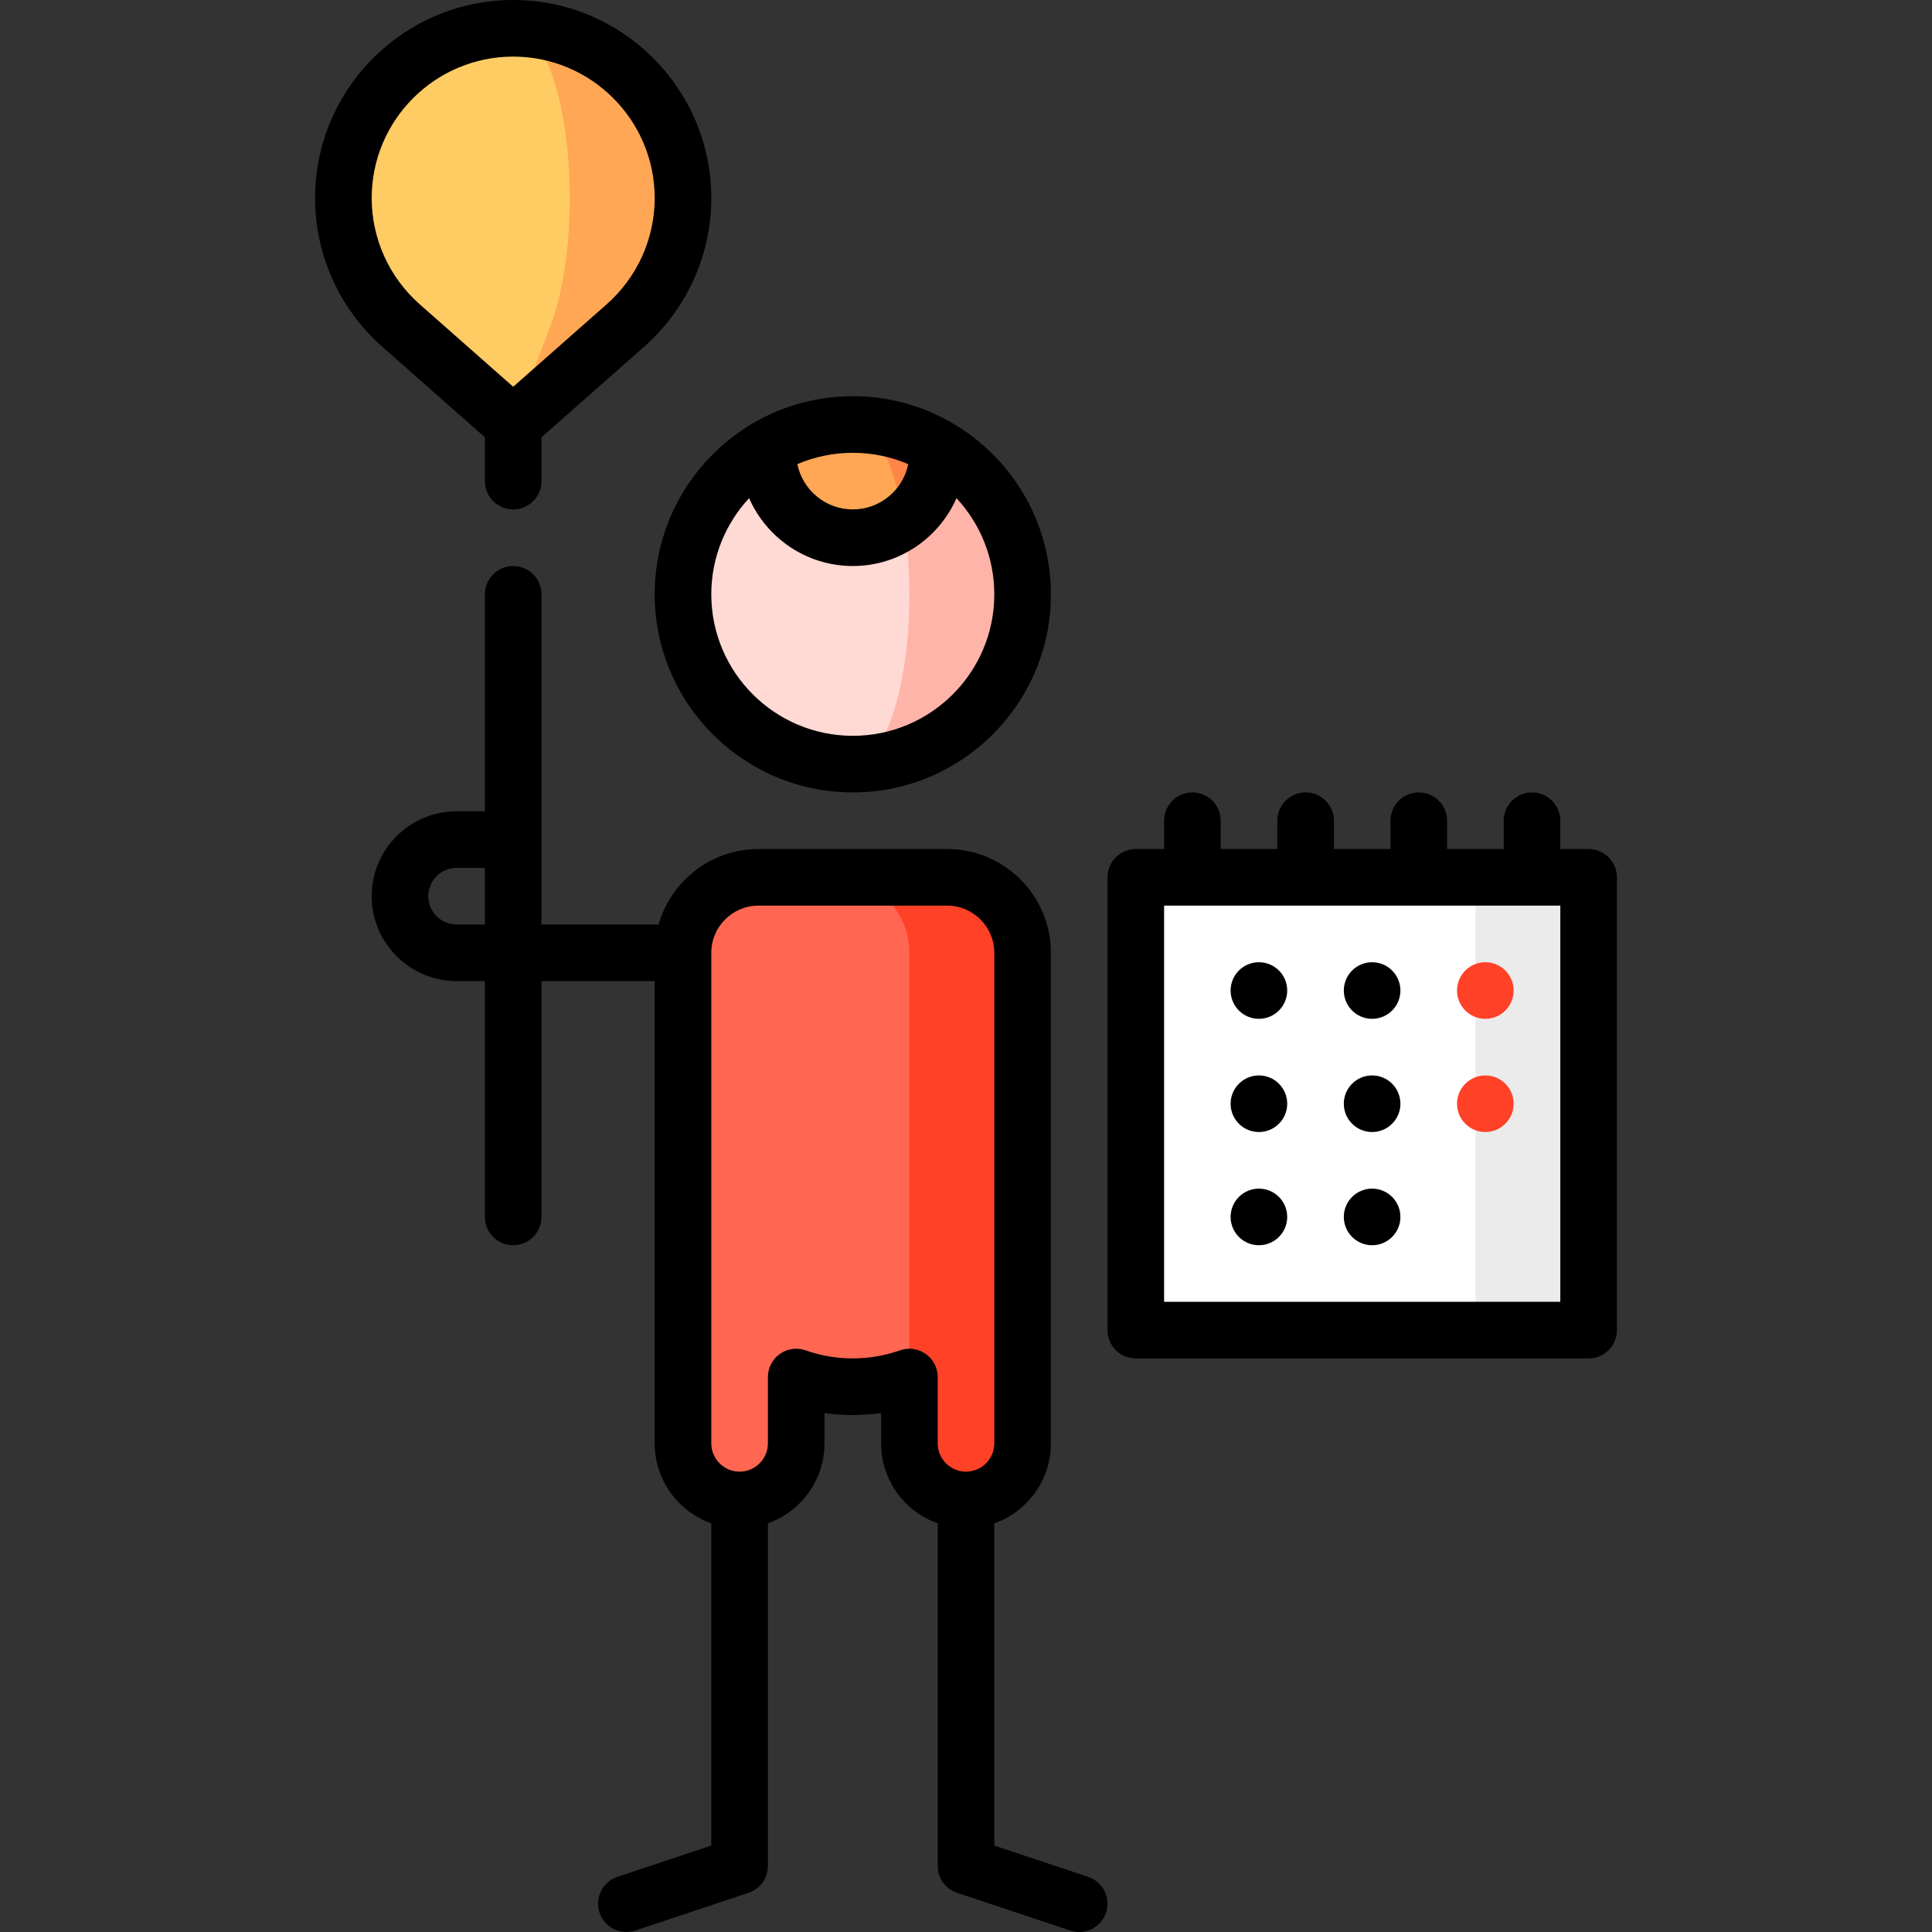 <svg id="Capa_1" enable-background="new 0 0 512.002 512.002" height="512" viewBox="0 0 512.002 512.002" width="512" xmlns="http://www.w3.org/2000/svg"><rect x="0" y="0" width="512.002" height="512.002" fill="#333333" stroke="none"/><g><path d="m248.501 118.535-22.5 13.965v70c24.853 0 45-20.147 45-45 0-16.653-9.053-31.183-22.5-38.965z" fill="#ffb4a9"/><path d="m248.501 120v-1.465c-6.62-3.831-14.301-6.035-22.5-6.035v30c12.426 0 22.5-10.074 22.5-22.5z" fill="#ff8646"/><path d="m239.521 137.984-36.02-19.449c-13.447 7.782-22.5 22.311-22.5 38.965 0 24.853 20.147 45 45 45 8.284 0 15-20.147 15-45 0-6.992-.532-13.612-1.48-19.516z" fill="#ffd9d4"/><path d="m226.001 112.5c-8.199 0-15.88 2.204-22.5 6.035v1.465c0 12.426 10.074 22.5 22.5 22.5 5.075 0 9.756-1.681 13.52-4.515-2.423-15.08-7.566-25.485-13.52-25.485z" fill="#ffa754"/><path d="m251.001 232.5h-30l20 132.429v17.571c0 8.284 6.716 15 15 15s15-6.716 15-15v-130c0-11.046-8.954-20-20-20z" fill="#ff4128"/><path d="m221.001 232.5h-20c-11.046 0-20 8.954-20 20v130c0 8.284 6.716 15 15 15s15-6.716 15-15v-17.571c4.693 1.659 9.739 2.571 15 2.571s10.307-.912 15-2.571v-112.429c0-11.046-8.954-20-20-20z" fill="#ff6753"/><path d="m136.001 7.5v105l29.735-26.238c9.356-8.246 15.265-20.311 15.265-33.762 0-24.853-20.147-45-45-45z" fill="#ffa754"/><path d="m151.001 52.5c0-24.853-6.716-45-15-45-24.853 0-45 20.147-45 45 0 13.451 5.909 25.516 15.265 33.762l29.735 26.238 9.912-26.238c3.118-8.246 5.088-20.311 5.088-33.762z" fill="#ffcb63"/><path d="m421.001 352.5h-30l-30-60 30-60h30z" fill="#ebebeb"/><path d="m301.001 232.5h90v120h-90z" fill="#fff"/><circle cx="333.626" cy="262.5" r="7.5"/><circle cx="363.626" cy="262.5" r="7.5"/><circle cx="333.626" cy="292.5" r="7.5"/><circle cx="363.626" cy="292.5" r="7.5"/><circle cx="333.626" cy="322.5" r="7.5"/><circle cx="363.626" cy="322.5" r="7.5"/><path d="m226.001 210c28.948 0 52.5-23.552 52.5-52.5s-23.552-52.5-52.5-52.5-52.5 23.552-52.5 52.5 23.552 52.5 52.5 52.5zm14.697-86.997c-1.395 6.837-7.454 11.997-14.697 11.997s-13.302-5.16-14.697-11.997c4.516-1.931 9.483-3.003 14.697-3.003s10.181 1.072 14.697 3.003zm-42.176 9.015c4.643 10.574 15.21 17.982 27.479 17.982s22.836-7.407 27.479-17.982c6.212 6.695 10.021 15.65 10.021 25.482 0 20.678-16.822 37.5-37.5 37.5s-37.5-16.822-37.5-37.5c0-9.832 3.808-18.787 10.021-25.482z"/><path d="m288.373 497.385-24.872-8.29v-85.385c8.729-3.096 15-11.433 15-21.21v-130c0-15.163-12.337-27.5-27.5-27.5h-50c-12.563 0-23.178 8.472-26.452 20h-31.048v-87.5c0-4.143-3.357-7.5-7.5-7.5s-7.5 3.357-7.5 7.5v57.5h-7.5c-12.406 0-22.5 10.094-22.5 22.5s10.094 22.5 22.5 22.5h7.5v62.5c0 4.143 3.357 7.5 7.5 7.5s7.5-3.357 7.5-7.5v-62.5h30v122.5c0 9.777 6.271 18.114 15 21.21v85.385l-24.872 8.29c-3.93 1.31-6.053 5.558-4.743 9.487 1.048 3.143 3.974 5.13 7.114 5.13.786 0 1.586-.125 2.373-.387l30-10c3.063-1.021 5.128-3.887 5.128-7.115v-90.79c8.729-3.096 15-11.433 15-21.21v-8.035c4.948.712 10.05.713 15 0v8.035c0 9.777 6.271 18.114 15 21.21v90.79c0 3.229 2.065 6.095 5.128 7.115l30 10c.787.262 1.587.387 2.373.387 3.14 0 6.066-1.987 7.114-5.13 1.31-3.93-.813-8.178-4.743-9.487zm-167.372-252.385c-4.136 0-7.5-3.364-7.5-7.5s3.364-7.5 7.5-7.5h7.5v15zm124.33 113.806c-1.283-.907-2.8-1.376-4.331-1.376-.84 0-1.686.142-2.499.429-8.039 2.842-16.963 2.842-25 0-2.295-.811-4.842-.458-6.83.947-1.988 1.406-3.17 3.689-3.17 6.124v17.57c0 4.136-3.364 7.5-7.5 7.5s-7.5-3.364-7.5-7.5v-130c0-6.893 5.607-12.5 12.5-12.5h50c6.893 0 12.5 5.607 12.5 12.5v130c0 4.136-3.364 7.5-7.5 7.5s-7.5-3.364-7.5-7.5v-17.57c0-2.435-1.182-4.718-3.17-6.124z"/><path d="m101.305 91.887 27.196 23.998v11.615c0 4.143 3.357 7.5 7.5 7.5s7.5-3.357 7.5-7.5v-11.616l27.193-23.995c11.316-9.974 17.807-24.331 17.807-39.39 0-28.948-23.552-52.5-52.5-52.5s-52.5 23.552-52.5 52.5c0 15.06 6.49 29.417 17.804 39.388zm34.696-76.887c20.678 0 37.5 16.822 37.5 37.5 0 10.754-4.638 21.009-12.728 28.139l-24.772 21.859-24.775-21.862c-8.087-7.127-12.725-17.382-12.725-28.136 0-20.678 16.822-37.5 37.5-37.5z"/><path d="m421.001 225h-7.5v-7.5c0-4.143-3.357-7.5-7.5-7.5s-7.5 3.357-7.5 7.5v7.5h-15v-7.5c0-4.143-3.357-7.5-7.5-7.5s-7.5 3.357-7.5 7.5v7.5h-15v-7.5c0-4.143-3.357-7.5-7.5-7.5s-7.5 3.357-7.5 7.5v7.5h-15v-7.5c0-4.143-3.357-7.5-7.5-7.5s-7.5 3.357-7.5 7.5v7.5h-7.5c-4.143 0-7.5 3.357-7.5 7.5v120c0 4.143 3.357 7.5 7.5 7.5h120c4.143 0 7.5-3.357 7.5-7.5v-120c0-4.143-3.357-7.5-7.5-7.5zm-7.5 120h-105v-105h105z"/><g fill="#ff4128"><circle cx="393.626" cy="262.5" r="7.5"/><circle cx="393.626" cy="292.5" r="7.5"/></g></g></svg>